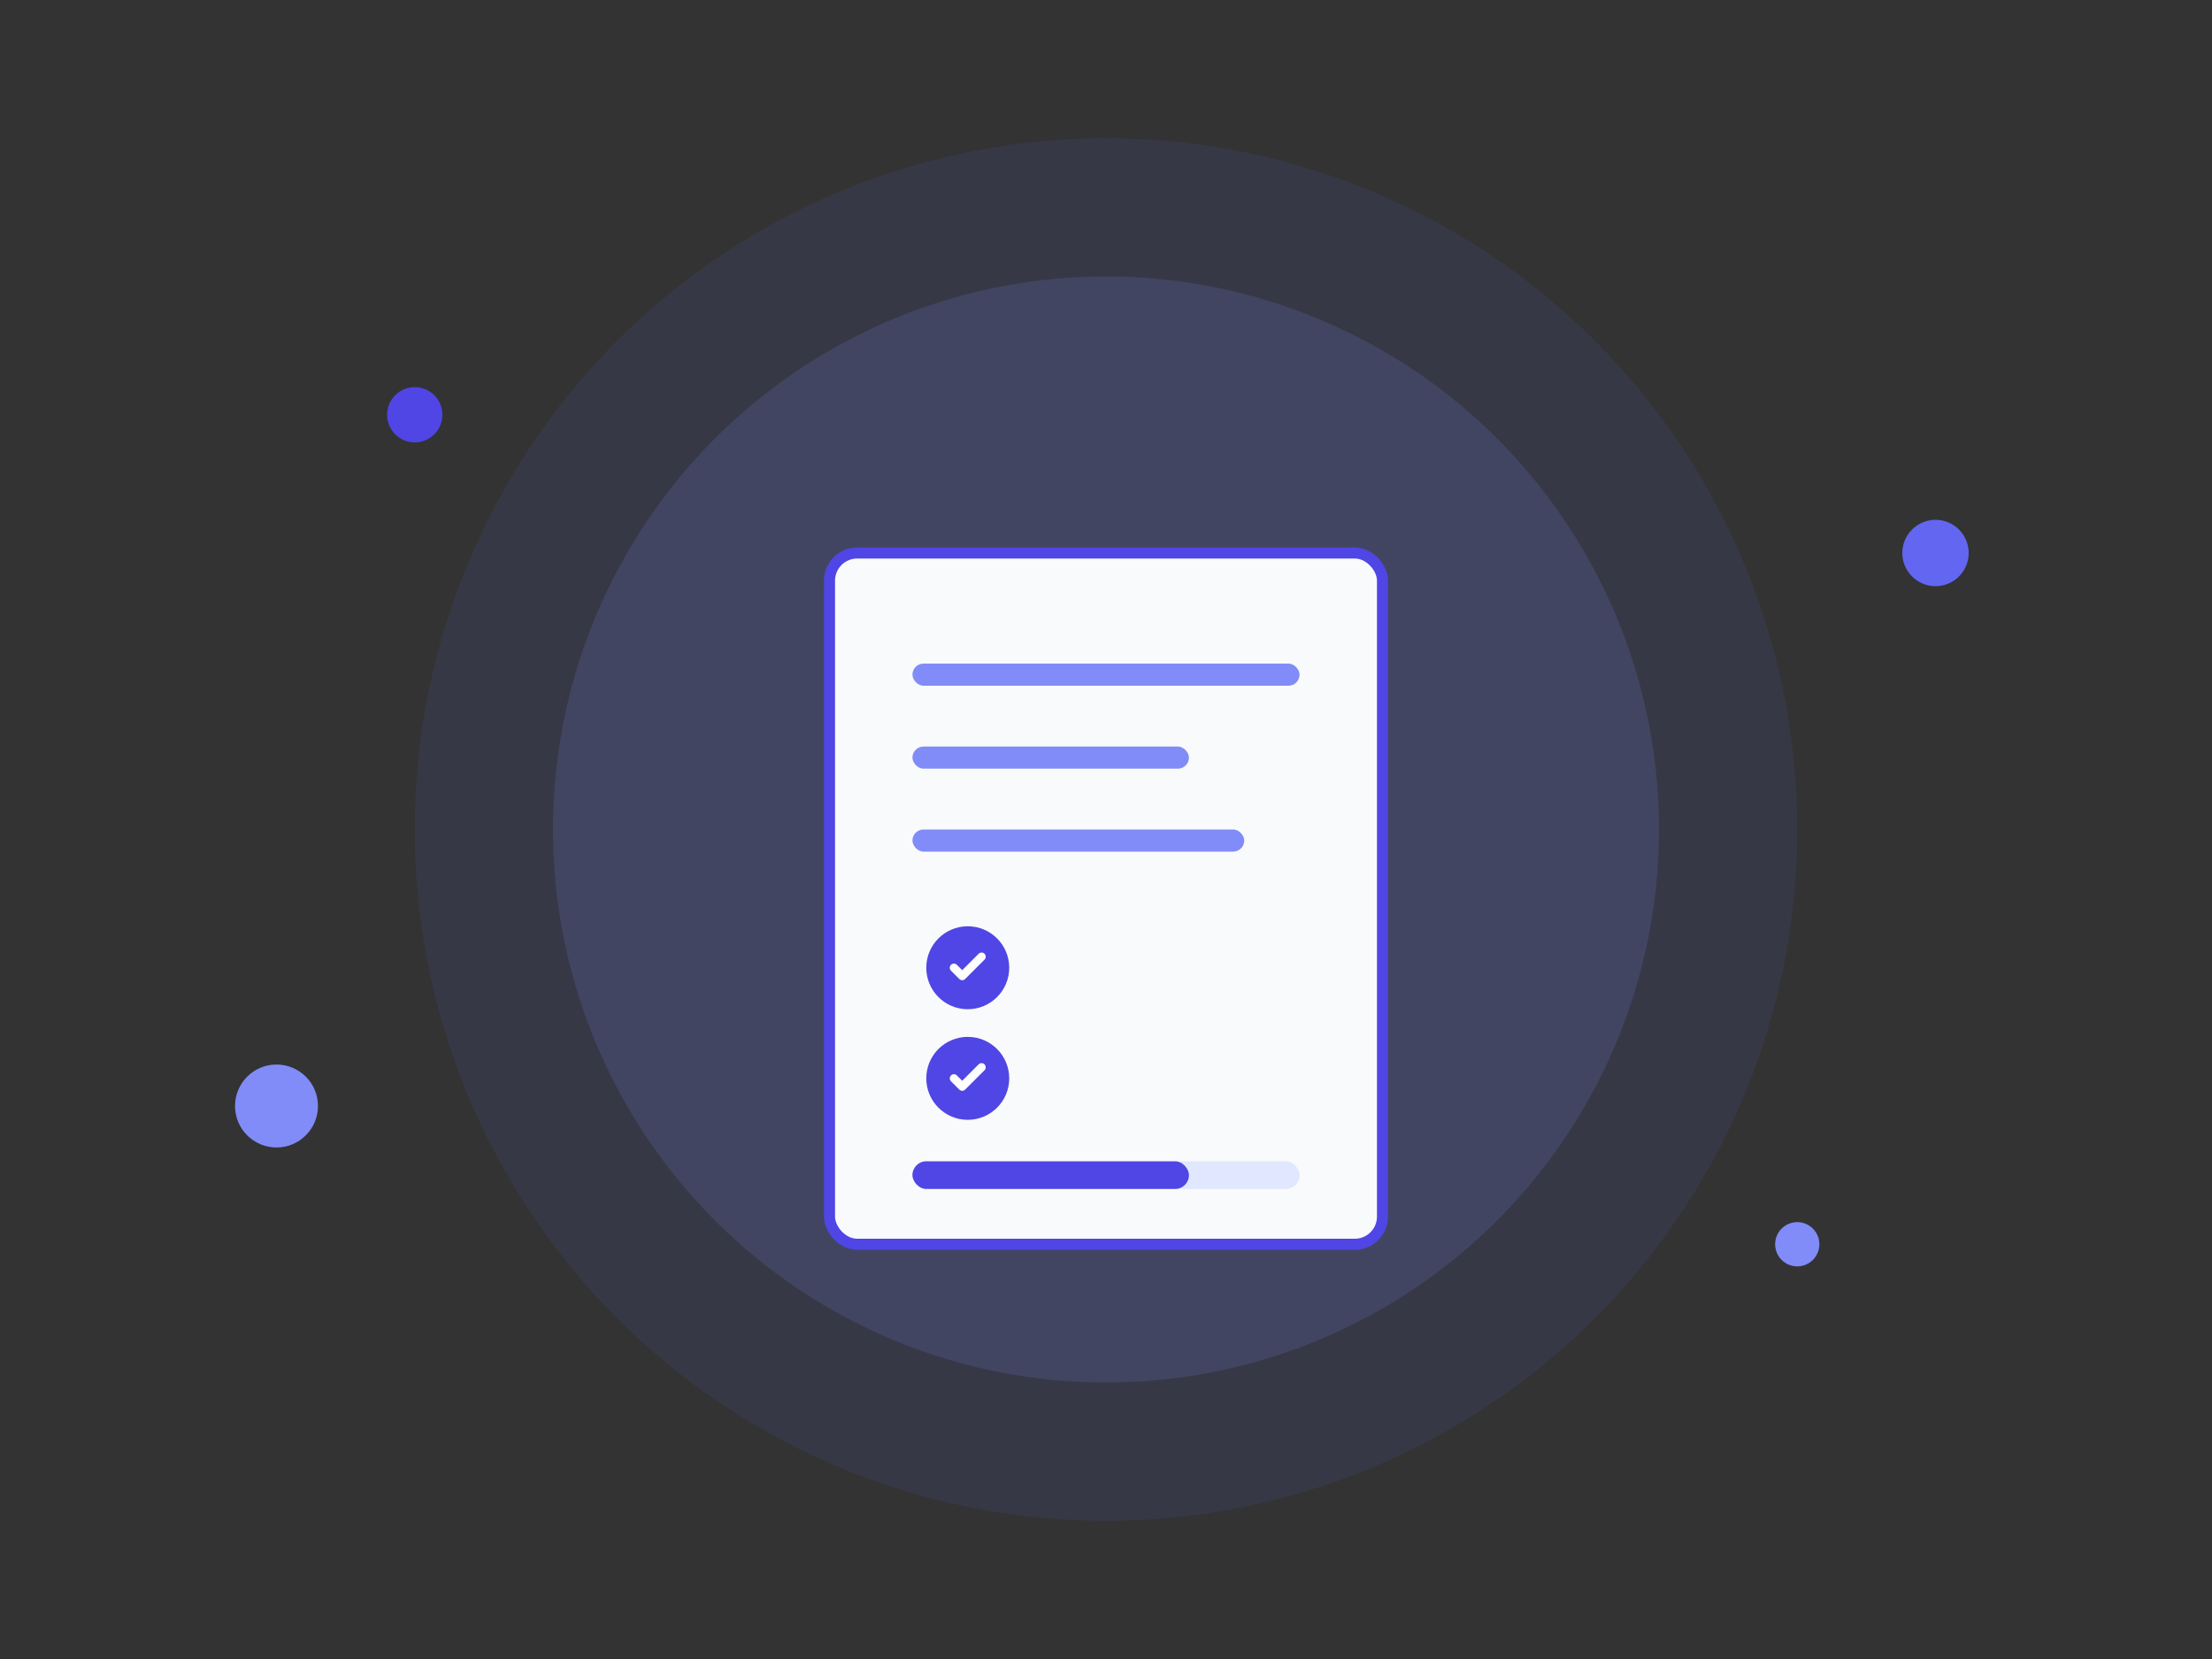 <?xml version="1.0" encoding="UTF-8"?>
<svg width="800" height="600" viewBox="0 0 800 600" fill="none" xmlns="http://www.w3.org/2000/svg">
    <rect x="0" y="0" width="800" height="600" fill="#333333" stroke="none"/>
    <!-- Background Shapes -->
    <circle cx="400" cy="300" r="250" fill="#6366F1" fill-opacity="0.1"/>
    <circle cx="400" cy="300" r="200" fill="#818CF8" fill-opacity="0.15"/>
    
    <!-- Document Icon -->
    <g transform="translate(300,200)">
        <!-- Main Document -->
        <rect x="0" y="0" width="200" height="250" rx="10" fill="#F9FAFB" stroke="#4F46E5" stroke-width="4"/>
        
        <!-- Document Lines -->
        <rect x="30" y="40" width="140" height="8" rx="4" fill="#818CF8"/>
        <rect x="30" y="70" width="100" height="8" rx="4" fill="#818CF8"/>
        <rect x="30" y="100" width="120" height="8" rx="4" fill="#818CF8"/>
        
        <!-- Checkmarks -->
        <circle cx="50" cy="150" r="15" fill="#4F46E5"/>
        <path d="M45 150 L48 153 L55 146" stroke="white" stroke-width="3" stroke-linecap="round" stroke-linejoin="round"/>
        
        <circle cx="50" cy="190" r="15" fill="#4F46E5"/>
        <path d="M45 190 L48 193 L55 186" stroke="white" stroke-width="3" stroke-linecap="round" stroke-linejoin="round"/>
        
        <!-- Progress Bar -->
        <rect x="30" y="220" width="140" height="10" rx="5" fill="#E0E7FF"/>
        <rect x="30" y="220" width="100" height="10" rx="5" fill="#4F46E5"/>
    </g>
    
    <!-- Decorative Elements -->
    <circle cx="150" cy="150" r="10" fill="#4F46E5"/>
    <circle cx="650" cy="450" r="8" fill="#818CF8"/>
    <circle cx="700" cy="200" r="12" fill="#6366F1"/>
    <circle cx="100" cy="400" r="15" fill="#818CF8"/>
</svg>

